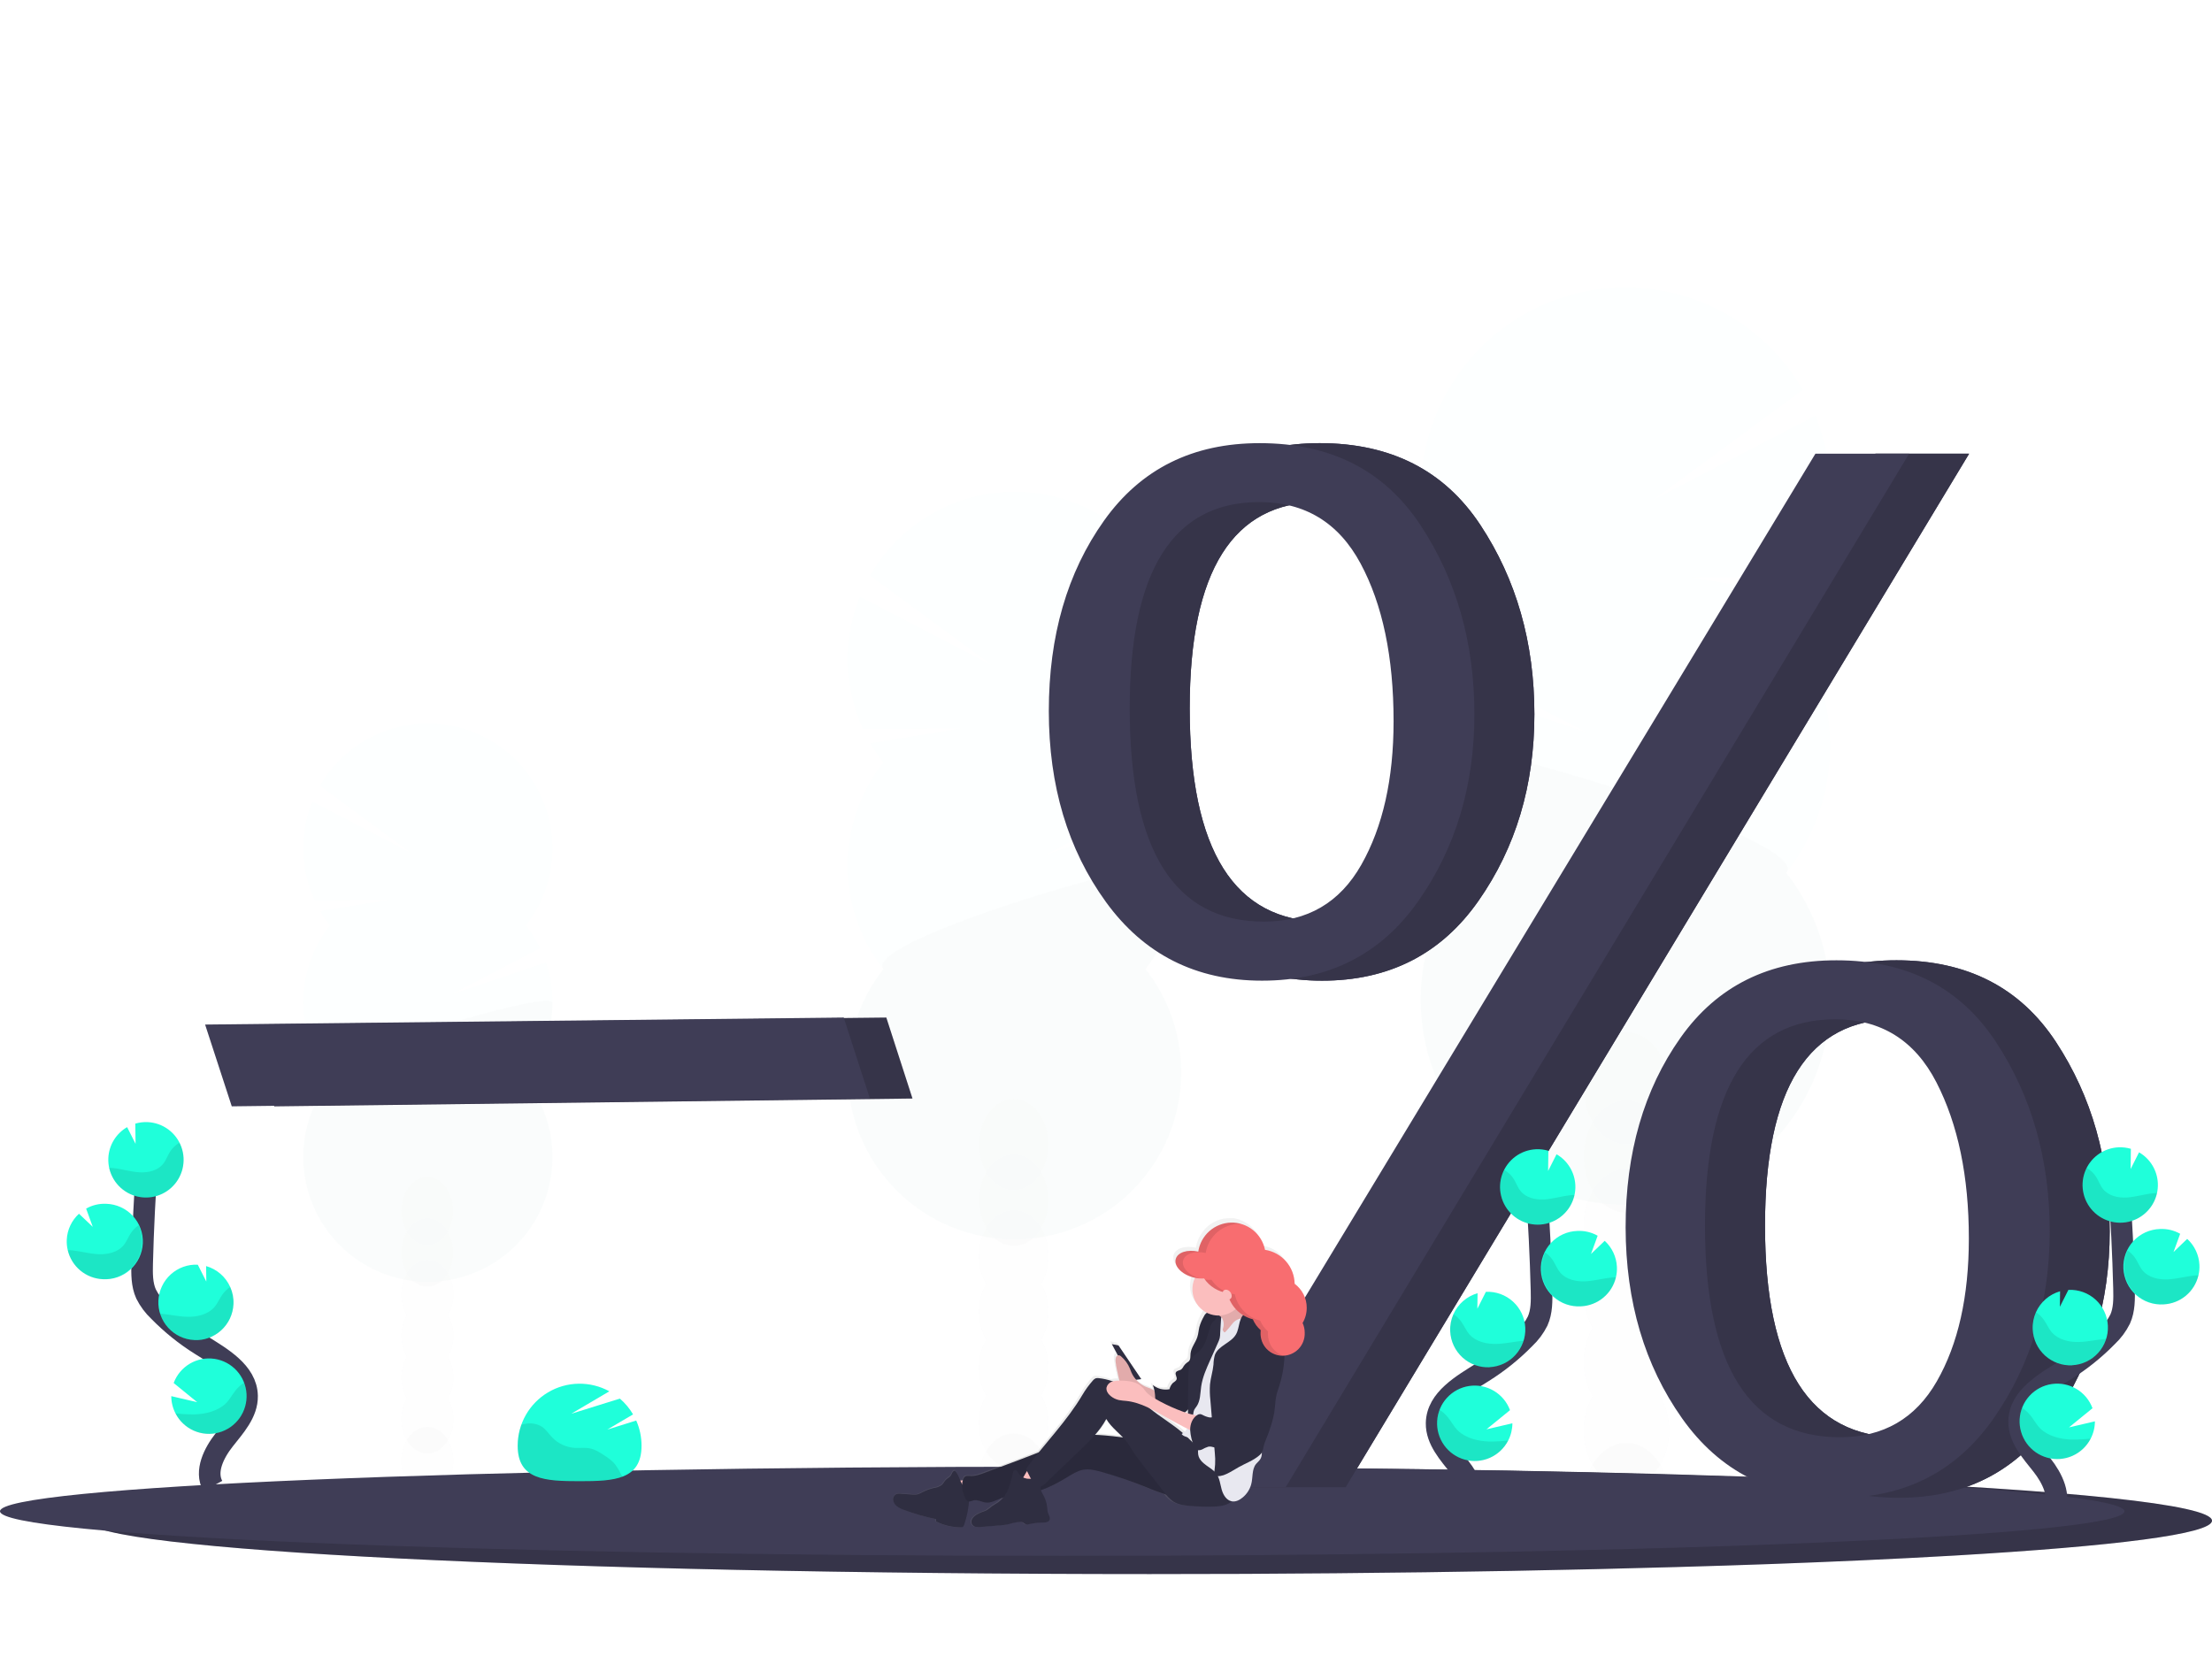 <svg width="410" height="307" viewBox="0 0 410 307" fill="none" xmlns="http://www.w3.org/2000/svg">
<g clip-path="url(#clip0)">
<g opacity="0.1">
<path opacity="0.1" d="M301.445 288.292C305.821 288.292 309.369 283.641 309.369 277.903C309.369 272.165 305.821 267.514 301.445 267.514C297.069 267.514 293.521 272.165 293.521 277.903C293.521 283.641 297.069 288.292 301.445 288.292Z" fill="#3F3D56"/>
<path opacity="0.1" d="M307.715 233.458C308.825 231.528 309.401 229.336 309.383 227.108C309.383 221.359 305.836 216.719 301.459 216.719C297.083 216.719 293.539 221.369 293.539 227.108C293.517 229.334 294.088 231.526 295.193 233.458C294.109 235.397 293.539 237.583 293.539 239.806C293.539 242.029 294.109 244.215 295.193 246.154C294.109 248.094 293.539 250.28 293.539 252.504C293.539 254.727 294.109 256.913 295.193 258.853C294.088 260.785 293.517 262.977 293.539 265.203C293.539 270.953 297.087 275.592 301.459 275.592C305.832 275.592 309.383 270.942 309.383 265.203C309.405 262.977 308.835 260.785 307.73 258.853C308.814 256.913 309.383 254.727 309.383 252.504C309.383 250.28 308.814 248.094 307.73 246.154C308.814 244.215 309.383 242.029 309.383 239.806C309.383 237.583 308.814 235.397 307.73 233.458H307.715Z" fill="#3F3D56"/>
<path opacity="0.1" d="M301.445 224.801C305.821 224.801 309.369 220.15 309.369 214.412C309.369 208.675 305.821 204.023 301.445 204.023C297.069 204.023 293.521 208.675 293.521 214.412C293.521 220.15 297.069 224.801 301.445 224.801Z" fill="#3F3D56"/>
<path opacity="0.1" d="M301.445 212.102C305.821 212.102 309.369 207.45 309.369 201.713C309.369 195.975 305.821 191.324 301.445 191.324C297.069 191.324 293.521 195.975 293.521 201.713C293.521 207.45 297.069 212.102 301.445 212.102Z" fill="#3F3D56"/>
<path opacity="0.1" d="M331.103 114.814C332.184 113.433 333.169 111.979 334.051 110.462L313.246 107.037L335.762 107.206C337.92 102.498 339.097 97.399 339.22 92.22C339.344 87.041 338.411 81.891 336.48 77.085L306.27 92.775L334.134 72.27C331.523 67.755 328.012 63.828 323.82 60.731C319.628 57.634 314.844 55.435 309.767 54.271C304.691 53.106 299.429 53.001 294.309 53.962C289.19 54.922 284.323 56.929 280.011 59.855C275.699 62.782 272.035 66.566 269.246 70.973C266.457 75.379 264.603 80.314 263.8 85.469C262.997 90.625 263.262 95.89 264.578 100.939C265.894 105.987 268.233 110.71 271.45 114.814C269.764 116.962 268.314 119.286 267.124 121.746L294.145 135.811L265.334 126.108C263.307 132.097 262.803 138.498 263.868 144.732C264.932 150.965 267.532 156.834 271.432 161.806C267.029 167.414 264.291 174.149 263.529 181.243C262.767 188.336 264.013 195.501 267.124 201.919C270.236 208.336 275.087 213.747 281.123 217.532C287.159 221.318 294.137 223.325 301.258 223.325C308.38 223.325 315.358 221.318 321.394 217.532C327.43 213.747 332.281 208.336 335.393 201.919C338.504 195.501 339.75 188.336 338.988 181.243C338.226 174.149 335.488 167.414 331.085 161.806C336.346 155.106 339.206 146.828 339.206 138.303C339.206 129.778 336.346 121.5 331.085 114.799L331.103 114.814Z" fill="#1FFFDA"/>
<path opacity="0.1" d="M263.329 138.319C263.316 146.846 266.178 155.127 271.45 161.821C267.047 167.429 264.309 174.164 263.547 181.257C262.785 188.351 264.031 195.516 267.142 201.933C270.254 208.351 275.105 213.761 281.141 217.547C287.177 221.332 294.155 223.34 301.277 223.34C308.398 223.34 315.376 221.332 321.412 217.547C327.448 213.761 332.299 208.351 335.411 201.933C338.522 195.516 339.768 188.351 339.006 181.257C338.244 174.164 335.506 167.429 331.103 161.821C336.189 155.353 263.329 134.05 263.329 138.319Z" fill="black"/>
</g>
<g opacity="0.1">
<path opacity="0.1" d="M79.206 277.181C81.868 277.181 84.027 274.349 84.027 270.856C84.027 267.363 81.868 264.531 79.206 264.531C76.543 264.531 74.385 267.363 74.385 270.856C74.385 274.349 76.543 277.181 79.206 277.181Z" fill="#3F3D56"/>
<path opacity="0.1" d="M83.04 243.8C83.713 242.624 84.061 241.289 84.048 239.934C84.048 236.441 81.896 233.609 79.223 233.609C76.551 233.609 74.402 236.441 74.402 239.934C74.388 241.289 74.735 242.624 75.407 243.8C74.748 244.982 74.403 246.312 74.403 247.665C74.403 249.018 74.748 250.349 75.407 251.53C74.748 252.711 74.403 254.042 74.403 255.395C74.403 256.748 74.748 258.078 75.407 259.26C74.734 260.435 74.388 261.769 74.402 263.123C74.402 266.619 76.555 269.451 79.223 269.451C81.892 269.451 84.048 266.619 84.048 263.123C84.061 261.768 83.713 260.435 83.04 259.26C83.7 258.079 84.047 256.748 84.047 255.395C84.047 254.042 83.7 252.711 83.04 251.53C83.7 250.349 84.047 249.019 84.047 247.665C84.047 246.312 83.7 244.981 83.04 243.8V243.8Z" fill="#3F3D56"/>
<path opacity="0.1" d="M79.206 238.529C81.868 238.529 84.027 235.697 84.027 232.204C84.027 228.711 81.868 225.879 79.206 225.879C76.543 225.879 74.385 228.711 74.385 232.204C74.385 235.697 76.543 238.529 79.206 238.529Z" fill="#3F3D56"/>
<path opacity="0.1" d="M79.206 230.799C81.868 230.799 84.027 227.967 84.027 224.474C84.027 220.981 81.868 218.15 79.206 218.15C76.543 218.15 74.385 220.981 74.385 224.474C74.385 227.967 76.543 230.799 79.206 230.799Z" fill="#3F3D56"/>
<path opacity="0.1" d="M61.159 171.57C60.501 170.73 59.901 169.845 59.365 168.922L72.038 166.838L58.332 166.942C57.02 164.077 56.304 160.975 56.228 157.824C56.153 154.673 56.718 151.539 57.891 148.615L76.268 158.177L59.312 145.672C60.902 142.925 63.039 140.536 65.591 138.652C68.143 136.769 71.054 135.432 74.144 134.724C77.233 134.016 80.435 133.953 83.55 134.538C86.666 135.123 89.627 136.344 92.251 138.125C94.875 139.906 97.105 142.209 98.802 144.89C100.5 147.572 101.628 150.574 102.117 153.712C102.607 156.849 102.446 160.053 101.646 163.125C100.846 166.198 99.424 169.072 97.467 171.57C98.493 172.876 99.376 174.29 100.1 175.785L83.65 184.352L101.191 178.455C102.422 182.103 102.727 186 102.077 189.795C101.427 193.59 99.842 197.162 97.467 200.189C100.147 203.603 101.814 207.703 102.278 212.021C102.741 216.339 101.983 220.701 100.088 224.607C98.194 228.514 95.241 231.807 91.567 234.112C87.892 236.416 83.645 237.638 79.309 237.638C74.974 237.638 70.727 236.416 67.052 234.112C63.378 231.807 60.425 228.514 58.531 224.607C56.636 220.701 55.878 216.339 56.341 212.021C56.805 207.703 58.472 203.603 61.152 200.189C57.95 196.109 56.209 191.07 56.209 185.88C56.209 180.69 57.95 175.65 61.152 171.57H61.159Z" fill="#1FFFDA"/>
<path opacity="0.1" d="M102.41 185.88C102.418 191.071 100.676 196.113 97.467 200.189C100.147 203.603 101.814 207.703 102.278 212.021C102.741 216.339 101.983 220.701 100.089 224.607C98.195 228.514 95.241 231.807 91.567 234.112C87.892 236.416 83.645 237.638 79.31 237.638C74.975 237.638 70.727 236.416 67.052 234.112C63.378 231.807 60.425 228.514 58.531 224.607C56.636 220.701 55.878 216.339 56.341 212.021C56.805 207.703 58.472 203.603 61.152 200.189C58.056 196.268 102.41 183.281 102.41 185.88Z" fill="black"/>
</g>
<g opacity="0.1">
<path opacity="0.1" d="M187.894 282.686C191.457 282.686 194.347 278.897 194.347 274.223C194.347 269.549 191.457 265.76 187.894 265.76C184.33 265.76 181.44 269.549 181.44 274.223C181.44 278.897 184.33 282.686 187.894 282.686Z" fill="#3F3D56"/>
<path opacity="0.1" d="M193.001 238.015C193.901 236.44 194.365 234.654 194.347 232.84C194.347 228.168 191.477 224.377 187.89 224.377C184.303 224.377 181.433 228.168 181.433 232.84C181.414 234.655 181.88 236.441 182.782 238.015C181.898 239.595 181.433 241.376 181.433 243.188C181.433 244.999 181.898 246.78 182.782 248.361C181.898 249.94 181.433 251.721 181.433 253.532C181.433 255.343 181.898 257.123 182.782 258.703C181.88 260.276 181.414 262.063 181.433 263.877C181.433 268.549 184.324 272.34 187.89 272.34C191.455 272.34 194.347 268.549 194.347 263.877C194.365 262.063 193.901 260.277 193.001 258.703C193.884 257.122 194.347 255.342 194.347 253.532C194.347 251.721 193.884 249.941 193.001 248.361C193.884 246.78 194.347 244.999 194.347 243.188C194.347 241.376 193.884 239.596 193.001 238.015V238.015Z" fill="#3F3D56"/>
<path opacity="0.1" d="M187.894 230.96C191.457 230.96 194.347 227.172 194.347 222.498C194.347 217.824 191.457 214.035 187.894 214.035C184.33 214.035 181.44 217.824 181.44 222.498C181.44 227.172 184.33 230.96 187.894 230.96Z" fill="#3F3D56"/>
<path opacity="0.1" d="M187.894 220.615C191.457 220.615 194.347 216.826 194.347 212.152C194.347 207.478 191.457 203.689 187.894 203.689C184.33 203.689 181.44 207.478 181.44 212.152C181.44 216.826 184.33 220.615 187.894 220.615Z" fill="#3F3D56"/>
<path opacity="0.1" d="M163.749 141.359C162.867 140.235 162.064 139.051 161.346 137.816L178.302 135.027L159.965 135.164C158.205 131.329 157.245 127.174 157.143 122.955C157.042 118.735 157.8 114.539 159.373 110.624L183.98 123.409L161.285 106.7C163.405 103.008 166.263 99.794 169.679 97.259C173.095 94.724 176.996 92.922 181.139 91.966C185.281 91.009 189.576 90.919 193.756 91.701C197.935 92.482 201.908 94.119 205.427 96.508C208.946 98.898 211.936 101.989 214.209 105.588C216.482 109.187 217.989 113.217 218.637 117.426C219.285 121.635 219.06 125.933 217.975 130.051C216.89 134.169 214.969 138.019 212.332 141.359C213.705 143.11 214.886 145.004 215.855 147.008L193.844 158.464L217.315 150.559C218.963 155.439 219.371 160.654 218.501 165.732C217.631 170.81 215.511 175.591 212.332 179.641C215.918 184.209 218.149 189.696 218.769 195.475C219.39 201.253 218.374 207.09 215.84 212.317C213.305 217.545 209.353 221.952 204.436 225.036C199.519 228.12 193.835 229.755 188.033 229.755C182.232 229.755 176.548 228.12 171.631 225.036C166.714 221.952 162.762 217.545 160.227 212.317C157.692 207.09 156.677 201.253 157.297 195.475C157.918 189.696 160.148 184.209 163.735 179.641C159.45 174.182 157.12 167.438 157.12 160.493C157.12 153.548 159.45 146.804 163.735 141.345L163.749 141.359Z" fill="#1FFFDA"/>
<path opacity="0.1" d="M218.947 160.509C218.957 167.455 216.627 174.202 212.332 179.656C215.918 184.224 218.149 189.711 218.769 195.489C219.39 201.267 218.374 207.104 215.84 212.332C213.305 217.559 209.353 221.967 204.436 225.05C199.519 228.134 193.835 229.769 188.033 229.769C182.232 229.769 176.548 228.134 171.631 225.05C166.714 221.967 162.762 217.559 160.227 212.332C157.692 207.104 156.677 201.267 157.297 195.489C157.918 189.711 160.148 184.224 163.735 179.656C159.592 174.387 218.947 157.031 218.947 160.509Z" fill="black"/>
</g>
<path d="M410 281.924C410 284.393 391.986 286.65 362.203 288.393C356.786 288.705 350.982 289.003 344.827 289.284C339.509 289.523 333.934 289.75 328.104 289.963C322.456 290.164 316.591 290.351 310.51 290.523C291.305 291.073 270.073 291.469 247.517 291.666C242.044 291.717 236.497 291.755 230.877 291.781C225.023 291.808 219.102 291.82 213.114 291.817C104.376 291.817 16.231 287.394 16.231 281.935C16.231 276.476 104.376 272.053 213.114 272.053C259.929 272.053 302.919 272.876 336.709 274.241L340.404 274.392H340.426C382.99 276.2 410 278.92 410 281.924Z" fill="#3F3D56"/>
<path opacity="0.15" d="M410 281.924C410 284.393 391.986 286.65 362.203 288.393C356.786 288.705 350.982 289.003 344.827 289.284C339.509 289.523 333.934 289.75 328.104 289.963C322.456 290.164 316.591 290.351 310.51 290.523C291.305 291.073 270.073 291.469 247.517 291.666C242.044 291.717 236.497 291.755 230.877 291.781C225.023 291.808 219.102 291.82 213.114 291.817C104.376 291.817 16.231 287.394 16.231 281.935C16.231 276.476 104.376 272.053 213.114 272.053C259.929 272.053 302.919 272.876 336.709 274.241L340.404 274.392H340.426C382.99 276.2 410 278.92 410 281.924Z" fill="black"/>
<path d="M393.769 280.185C393.769 282.248 375.754 284.138 345.971 285.575C340.558 285.838 334.751 286.086 328.599 286.319C323.278 286.521 317.704 286.71 311.876 286.887C306.228 287.055 300.363 287.212 294.282 287.358C275.073 287.818 253.841 288.148 231.286 288.314C225.817 288.354 220.27 288.386 214.646 288.407C208.792 288.429 202.872 288.439 196.886 288.439C88.148 288.439 0 284.742 0 280.174C0 275.607 88.148 271.909 196.886 271.909C243.697 271.909 286.688 272.596 320.478 273.738L324.173 273.864H324.198C366.776 275.399 393.769 277.659 393.769 280.185Z" fill="#3F3D56"/>
<path d="M50.85 205.105L45.907 189.944L164.28 188.647L169.13 203.657L50.85 205.105Z" fill="#3F3D56"/>
<path opacity="0.15" d="M50.85 205.105L45.907 189.944L164.28 188.647L169.13 203.657L50.85 205.105Z" fill="black"/>
<path d="M42.959 205.105L38.016 189.944L156.388 188.647L161.238 203.657L42.959 205.105Z" fill="#3F3D56"/>
<path d="M245.035 181.808C232.796 181.808 223.15 176.941 216.098 167.208C209.046 157.474 205.52 145.682 205.52 131.833C205.52 117.89 208.93 106.122 215.75 96.53C222.57 86.938 232.191 82.146 244.612 82.156C257.783 82.156 267.708 87.21 274.384 97.317C281.061 107.424 284.4 119.123 284.403 132.411C284.403 145.605 280.947 157.137 274.036 167.01C267.125 176.883 257.458 181.815 245.035 181.808ZM245.394 170.859C253.445 170.859 259.463 167.343 263.447 160.312C267.431 153.28 269.423 144.416 269.423 133.719C269.423 121.813 267.385 112.064 263.307 104.472C259.23 96.88 252.977 93.082 244.547 93.08C228.525 93.08 220.514 105.83 220.514 131.33C220.514 157.685 228.805 170.861 245.387 170.859H245.394ZM249.426 275.715H231.723L347.614 84.107H364.982L249.426 275.715ZM351.951 277.68C339.527 277.68 329.842 272.769 322.895 262.947C315.949 253.124 312.461 241.332 312.432 227.568C312.432 213.719 315.818 201.998 322.591 192.406C329.363 182.813 339.007 178.022 351.524 178.031C364.602 178.031 374.457 183.085 381.088 193.193C387.719 203.3 391.036 214.997 391.039 228.283C391.039 241.39 387.606 252.902 380.74 262.817C373.875 272.733 364.276 277.687 351.943 277.68H351.951ZM352.159 266.45C360.172 266.45 366.158 262.995 370.115 256.083C374.073 249.172 376.052 240.343 376.052 229.599C376.052 218.099 374.049 208.456 370.044 200.667C366.038 192.879 359.798 188.979 351.323 188.967C335.207 188.967 327.15 201.716 327.15 227.216C327.145 253.375 335.479 266.453 352.151 266.45H352.159Z" fill="#3F3D56"/>
<path d="M245.035 181.808C232.796 181.808 223.15 176.941 216.098 167.208C209.046 157.474 205.52 145.682 205.52 131.833C205.52 117.89 208.93 106.122 215.75 96.53C222.57 86.938 232.191 82.146 244.612 82.156C257.783 82.156 267.708 87.21 274.384 97.317C281.061 107.424 284.4 119.123 284.403 132.411C284.403 145.605 280.947 157.137 274.036 167.01C267.125 176.883 257.458 181.815 245.035 181.808ZM245.394 170.859C253.445 170.859 259.463 167.343 263.447 160.312C267.431 153.28 269.423 144.416 269.423 133.719C269.423 121.813 267.385 112.064 263.307 104.472C259.23 96.88 252.977 93.082 244.547 93.08C228.525 93.08 220.514 105.83 220.514 131.33C220.514 157.685 228.805 170.861 245.387 170.859H245.394ZM249.426 275.715H231.723L347.614 84.107H364.982L249.426 275.715ZM351.951 277.68C339.527 277.68 329.842 272.769 322.895 262.947C315.949 253.124 312.461 241.332 312.432 227.568C312.432 213.719 315.818 201.998 322.591 192.406C329.363 182.813 339.007 178.022 351.524 178.031C364.602 178.031 374.457 183.085 381.088 193.193C387.719 203.3 391.036 214.997 391.039 228.283C391.039 241.39 387.606 252.902 380.74 262.817C373.875 272.733 364.276 277.687 351.943 277.68H351.951ZM352.159 266.45C360.172 266.45 366.158 262.995 370.115 256.083C374.073 249.172 376.052 240.343 376.052 229.599C376.052 218.099 374.049 208.456 370.044 200.667C366.038 192.879 359.798 188.979 351.323 188.967C335.207 188.967 327.15 201.716 327.15 227.216C327.145 253.375 335.479 266.453 352.151 266.45H352.159Z" fill="#3F3D56"/>
<path opacity="0.15" d="M245.035 181.808C232.796 181.808 223.15 176.941 216.098 167.208C209.046 157.474 205.52 145.682 205.52 131.833C205.52 117.89 208.93 106.122 215.75 96.53C222.57 86.938 232.191 82.146 244.612 82.156C257.783 82.156 267.708 87.21 274.384 97.317C281.061 107.424 284.4 119.123 284.403 132.411C284.403 145.605 280.947 157.137 274.036 167.01C267.125 176.883 257.458 181.815 245.035 181.808ZM245.394 170.859C253.445 170.859 259.463 167.343 263.447 160.312C267.431 153.28 269.423 144.416 269.423 133.719C269.423 121.813 267.385 112.064 263.307 104.472C259.23 96.88 252.977 93.082 244.547 93.08C228.525 93.08 220.514 105.83 220.514 131.33C220.514 157.685 228.805 170.861 245.387 170.859H245.394ZM249.426 275.715H231.723L347.614 84.107H364.982L249.426 275.715ZM351.951 277.68C339.527 277.68 329.842 272.769 322.895 262.947C315.949 253.124 312.461 241.332 312.432 227.568C312.432 213.719 315.818 201.998 322.591 192.406C329.363 182.813 339.007 178.022 351.524 178.031C364.602 178.031 374.457 183.085 381.088 193.193C387.719 203.3 391.036 214.997 391.039 228.283C391.039 241.39 387.606 252.902 380.74 262.817C373.875 272.733 364.276 277.687 351.943 277.68H351.951ZM352.159 266.45C360.172 266.45 366.158 262.995 370.115 256.083C374.073 249.172 376.052 240.343 376.052 229.599C376.052 218.099 374.049 208.456 370.044 200.667C366.038 192.879 359.798 188.979 351.323 188.967C335.207 188.967 327.15 201.716 327.15 227.216C327.145 253.375 335.479 266.453 352.151 266.45H352.159Z" fill="black"/>
<path d="M233.915 181.808C221.676 181.808 212.031 176.941 204.979 167.208C197.926 157.474 194.4 145.682 194.4 131.833C194.4 117.89 197.81 106.122 204.631 96.53C211.451 86.938 221.071 82.146 233.492 82.156C246.664 82.156 256.588 87.21 263.265 97.317C269.941 107.424 273.281 119.123 273.283 132.411C273.283 145.605 269.828 157.137 262.917 167.01C256.006 176.883 246.338 181.815 233.915 181.808ZM234.274 170.859C242.326 170.859 248.344 167.343 252.328 160.312C256.312 153.28 258.304 144.416 258.304 133.719C258.304 121.813 256.265 112.064 252.188 104.472C248.11 96.88 241.857 93.082 233.427 93.08C217.405 93.08 209.394 105.83 209.394 131.33C209.394 157.685 217.685 170.861 234.267 170.859H234.274ZM238.306 275.715H220.604L336.494 84.107H353.863L238.306 275.715ZM340.831 277.68C328.408 277.68 318.723 272.769 311.776 262.947C304.829 253.124 301.341 241.332 301.312 227.568C301.312 213.719 304.699 201.998 311.471 192.406C318.243 182.813 327.888 178.022 340.404 178.031C353.482 178.031 363.337 183.085 369.969 193.193C376.6 203.3 379.917 214.997 379.919 228.283C379.919 241.39 376.486 252.902 369.621 262.817C362.755 272.733 353.156 277.687 340.824 277.68H340.831ZM341.039 266.45C349.052 266.45 355.038 262.995 358.996 256.083C362.954 249.172 364.932 240.343 364.932 229.599C364.932 218.099 362.93 208.456 358.924 200.667C354.919 192.879 348.676 188.979 340.196 188.967C324.081 188.967 316.023 201.716 316.023 227.216C316.023 253.375 324.359 266.453 341.032 266.45H341.039Z" fill="#3F3D56"/>
<path d="M272.641 280.523C274.119 277.777 272.44 274.414 270.51 271.963C268.581 269.512 266.227 266.968 266.278 263.845C266.349 259.364 271.099 256.716 274.887 254.337C277.704 252.574 280.302 250.482 282.627 248.105C283.601 247.19 284.406 246.11 285.006 244.914C285.791 243.161 285.766 241.166 285.723 239.247C285.558 232.846 285.242 226.454 284.776 220.072" stroke="#3F3D56" stroke-width="4" stroke-miterlimit="10"/>
<path d="M291.993 219.72C291.939 218.549 291.592 217.411 290.983 216.41C290.375 215.408 289.524 214.577 288.51 213.992L286.946 217.09L286.993 213.338C286.247 213.12 285.47 213.026 284.694 213.061C283.315 213.126 281.986 213.599 280.875 214.42C279.764 215.242 278.922 216.375 278.453 217.676C277.985 218.977 277.913 220.388 278.245 221.73C278.578 223.072 279.3 224.286 280.321 225.217C281.342 226.148 282.615 226.755 283.98 226.961C285.345 227.168 286.741 226.963 287.99 226.375C289.24 225.787 290.287 224.84 290.999 223.656C291.712 222.471 292.058 221.102 291.993 219.72V219.72Z" fill="#1FFFDA"/>
<path d="M279.546 267.061C278.814 268.487 277.614 269.617 276.149 270.262C274.683 270.907 273.041 271.028 271.498 270.604C269.954 270.18 268.603 269.237 267.671 267.933C266.739 266.63 266.282 265.045 266.378 263.444C266.474 261.844 267.116 260.325 268.197 259.143C269.278 257.96 270.732 257.186 272.315 256.95C273.898 256.714 275.514 257.03 276.892 257.846C278.27 258.662 279.326 259.927 279.883 261.43L275.521 264.984L280.328 263.863C280.326 264.977 280.058 266.073 279.546 267.061V267.061Z" fill="#1FFFDA"/>
<path d="M276.099 253.474C275.183 253.517 274.268 253.379 273.406 253.068C272.543 252.756 271.75 252.278 271.073 251.66C270.395 251.041 269.845 250.295 269.455 249.464C269.065 248.633 268.842 247.733 268.8 246.815C268.745 245.72 268.952 244.628 269.402 243.628C269.819 242.694 270.435 241.862 271.208 241.193C271.98 240.523 272.889 240.03 273.872 239.751L273.832 242.625L275.414 239.492C277.263 239.405 279.072 240.058 280.44 241.307C281.809 242.555 282.627 244.298 282.714 246.151C282.8 248.003 282.149 249.815 280.902 251.186C279.656 252.558 277.916 253.377 276.067 253.463L276.099 253.474Z" fill="#1FFFDA"/>
<path d="M293.044 242.18C292.118 242.241 291.188 242.117 290.31 241.815C289.432 241.512 288.623 241.037 287.93 240.418C287.237 239.798 286.675 239.046 286.276 238.206C285.877 237.366 285.649 236.455 285.605 235.526C285.562 234.596 285.704 233.668 286.023 232.794C286.342 231.92 286.832 231.119 287.464 230.438C288.096 229.756 288.857 229.207 289.703 228.824C290.549 228.44 291.463 228.23 292.392 228.204C293.696 228.141 294.992 228.449 296.129 229.092L294.895 232.477L297.435 230.037C298.798 231.282 299.612 233.018 299.698 234.863C299.73 235.511 299.67 236.159 299.519 236.789C299.172 238.271 298.352 239.599 297.183 240.572C296.015 241.544 294.562 242.109 293.044 242.18V242.18Z" fill="#1FFFDA"/>
<path opacity="0.1" d="M291.053 221.585C289.443 221.761 287.879 222.264 286.261 222.365C284.643 222.466 282.868 222.077 281.845 220.816C281.293 220.141 281.02 219.282 280.554 218.541C280.114 217.852 279.51 217.283 278.796 216.885C278.348 217.771 278.094 218.743 278.05 219.736C278.006 220.728 278.174 221.719 278.543 222.641C278.911 223.564 279.471 224.397 280.186 225.086C280.901 225.774 281.755 226.302 282.689 226.635C283.624 226.967 284.619 227.096 285.607 227.013C286.595 226.93 287.555 226.637 288.421 226.153C289.287 225.67 290.041 225.007 290.632 224.208C291.222 223.41 291.636 222.495 291.846 221.524C291.581 221.538 291.319 221.556 291.053 221.585Z" fill="black"/>
<path opacity="0.1" d="M293.044 242.18C291.841 242.235 290.644 241.977 289.57 241.432C288.496 240.888 287.58 240.074 286.912 239.07C286.244 238.067 285.846 236.907 285.757 235.704C285.668 234.501 285.891 233.295 286.404 232.204C286.957 232.58 287.433 233.058 287.807 233.613C288.305 234.364 288.607 235.233 289.191 235.923C290.268 237.206 292.136 237.623 293.819 237.548C295.501 237.472 297.13 236.991 298.808 236.829C299.042 236.807 299.278 236.793 299.526 236.786C299.179 238.269 298.358 239.599 297.188 240.572C296.018 241.546 294.563 242.11 293.044 242.18V242.18Z" fill="black"/>
<path opacity="0.1" d="M276.099 253.474C275.183 253.517 274.268 253.379 273.406 253.068C272.543 252.756 271.75 252.278 271.073 251.659C270.395 251.041 269.845 250.295 269.455 249.464C269.065 248.633 268.842 247.733 268.8 246.815C268.745 245.72 268.952 244.628 269.402 243.628C269.978 244.012 270.478 244.499 270.876 245.065C271.418 245.831 271.759 246.715 272.394 247.423C273.57 248.734 275.55 249.198 277.333 249.155C279.116 249.112 280.726 248.695 282.445 248.562C282.019 249.935 281.181 251.142 280.046 252.021C278.91 252.9 277.532 253.408 276.099 253.474V253.474Z" fill="black"/>
<path opacity="0.1" d="M279.546 267.061C278.734 268.661 277.339 269.886 275.65 270.484C273.961 271.081 272.108 271.006 270.473 270.273C268.838 269.54 267.547 268.205 266.867 266.545C266.187 264.885 266.17 263.027 266.819 261.355C267.394 261.734 267.91 262.195 268.351 262.724C269.014 263.536 269.452 264.456 270.22 265.211C271.654 266.612 273.95 267.191 276.002 267.245C277.186 267.254 278.369 267.193 279.546 267.061V267.061Z" fill="black"/>
<path d="M380.611 280.163C382.089 277.418 380.41 274.054 378.481 271.604C376.551 269.153 374.198 266.609 374.248 263.486C374.32 259.005 379.069 256.356 382.857 253.977C385.674 252.214 388.272 250.123 390.598 247.746C391.571 246.831 392.376 245.75 392.976 244.555C393.761 242.801 393.736 240.807 393.693 238.888C393.528 232.487 393.213 226.095 392.746 219.713" stroke="#3F3D56" stroke-width="4" stroke-miterlimit="10"/>
<path d="M399.963 219.361C399.91 218.19 399.562 217.051 398.953 216.05C398.345 215.049 397.494 214.218 396.48 213.633L394.916 216.73L394.963 212.978C394.217 212.76 393.44 212.667 392.664 212.702C391.285 212.767 389.956 213.24 388.845 214.061C387.734 214.882 386.892 216.015 386.424 217.316C385.956 218.617 385.883 220.028 386.216 221.371C386.548 222.713 387.27 223.927 388.291 224.858C389.312 225.789 390.585 226.396 391.95 226.602C393.315 226.808 394.711 226.604 395.96 226.016C397.21 225.427 398.257 224.481 398.969 223.296C399.682 222.112 400.028 220.742 399.963 219.361V219.361Z" fill="#1FFFDA"/>
<path d="M387.516 266.702C386.784 268.128 385.584 269.258 384.119 269.903C382.654 270.548 381.011 270.668 379.468 270.244C377.924 269.82 376.573 268.877 375.641 267.574C374.709 266.271 374.253 264.686 374.348 263.085C374.444 261.485 375.087 259.966 376.167 258.783C377.248 257.601 378.702 256.826 380.285 256.59C381.869 256.354 383.484 256.671 384.862 257.486C386.24 258.302 387.296 259.568 387.853 261.071L383.492 264.625L388.298 263.504C388.296 264.617 388.028 265.714 387.516 266.702V266.702Z" fill="#1FFFDA"/>
<path d="M384.069 253.115C383.154 253.158 382.238 253.02 381.376 252.708C380.513 252.397 379.721 251.918 379.043 251.3C378.365 250.682 377.815 249.936 377.425 249.105C377.035 248.273 376.813 247.373 376.77 246.456C376.715 245.361 376.922 244.268 377.372 243.269C377.789 242.334 378.406 241.503 379.178 240.833C379.95 240.163 380.859 239.671 381.842 239.391L381.802 242.266L383.384 239.132H383.402C384.318 239.089 385.233 239.228 386.096 239.539C386.958 239.85 387.751 240.329 388.429 240.947C389.107 241.566 389.656 242.312 390.046 243.143C390.436 243.974 390.659 244.874 390.702 245.791C390.745 246.709 390.607 247.626 390.296 248.49C389.985 249.353 389.508 250.148 388.89 250.827C388.273 251.506 387.528 252.056 386.699 252.447C385.869 252.838 384.971 253.061 384.055 253.104L384.069 253.115Z" fill="#1FFFDA"/>
<path d="M401.015 241.82C400.088 241.882 399.158 241.758 398.28 241.455C397.402 241.153 396.593 240.678 395.9 240.058C395.208 239.439 394.645 238.687 394.246 237.847C393.847 237.007 393.619 236.096 393.576 235.166C393.532 234.237 393.674 233.308 393.993 232.435C394.312 231.561 394.802 230.76 395.434 230.078C396.066 229.396 396.827 228.848 397.673 228.464C398.52 228.081 399.434 227.87 400.362 227.845C401.666 227.781 402.962 228.089 404.1 228.733L402.866 232.118L405.405 229.678C406.768 230.922 407.582 232.658 407.669 234.504C407.7 235.151 407.64 235.8 407.489 236.43C407.142 237.912 406.322 239.24 405.154 240.212C403.985 241.185 402.532 241.75 401.015 241.82V241.82Z" fill="#1FFFDA"/>
<path opacity="0.1" d="M399.024 221.226C397.413 221.402 395.849 221.905 394.231 222.006C392.614 222.106 390.838 221.718 389.816 220.457C389.263 219.781 388.991 218.922 388.524 218.182C388.084 217.493 387.48 216.924 386.767 216.525C386.319 217.412 386.064 218.384 386.02 219.376C385.977 220.369 386.145 221.359 386.513 222.282C386.881 223.204 387.442 224.038 388.157 224.726C388.872 225.415 389.725 225.943 390.66 226.275C391.594 226.607 392.589 226.736 393.577 226.653C394.566 226.57 395.525 226.277 396.391 225.794C397.258 225.31 398.011 224.647 398.602 223.849C399.193 223.051 399.607 222.136 399.816 221.165C399.551 221.179 399.289 221.197 399.024 221.226Z" fill="black"/>
<path opacity="0.1" d="M401.014 241.82C399.811 241.875 398.615 241.618 397.54 241.073C396.466 240.528 395.55 239.715 394.882 238.711C394.214 237.707 393.817 236.548 393.728 235.345C393.639 234.142 393.861 232.936 394.375 231.845C394.928 232.22 395.404 232.698 395.777 233.253C396.276 234.004 396.577 234.874 397.162 235.564C398.238 236.847 400.107 237.264 401.789 237.188C403.471 237.113 405.1 236.631 406.779 236.47C407.012 236.448 407.248 236.434 407.496 236.426C407.149 237.91 406.328 239.24 405.159 240.213C403.989 241.187 402.533 241.751 401.014 241.82V241.82Z" fill="black"/>
<path opacity="0.1" d="M384.069 253.115C383.154 253.158 382.238 253.02 381.376 252.708C380.513 252.397 379.721 251.918 379.043 251.3C378.365 250.682 377.815 249.936 377.425 249.105C377.035 248.273 376.813 247.373 376.77 246.456C376.715 245.361 376.922 244.268 377.372 243.269C377.948 243.653 378.448 244.14 378.847 244.706C379.388 245.471 379.729 246.355 380.364 247.063C381.541 248.375 383.521 248.839 385.303 248.795C387.032 248.759 388.697 248.335 390.415 248.202C389.989 249.575 389.151 250.783 388.016 251.662C386.881 252.541 385.503 253.048 384.069 253.115V253.115Z" fill="black"/>
<path opacity="0.1" d="M387.516 266.702C386.704 268.301 385.309 269.527 383.62 270.124C381.932 270.722 380.078 270.647 378.443 269.914C376.808 269.181 375.517 267.846 374.837 266.186C374.157 264.526 374.14 262.668 374.789 260.996C375.364 261.374 375.88 261.836 376.321 262.365C376.985 263.177 377.422 264.097 378.19 264.851C379.625 266.253 381.92 266.832 383.972 266.885C385.156 266.895 386.339 266.834 387.516 266.702V266.702Z" fill="black"/>
<path d="M39.432 275.492C37.955 272.746 39.633 269.383 41.563 266.932C43.493 264.481 45.846 261.937 45.796 258.814C45.724 254.333 40.975 251.685 37.187 249.306C34.37 247.543 31.771 245.451 29.446 243.074C28.472 242.159 27.667 241.079 27.068 239.883C26.282 238.13 26.307 236.135 26.35 234.216C26.515 227.815 26.831 221.423 27.297 215.041" stroke="#3F3D56" stroke-width="4" stroke-miterlimit="10"/>
<path d="M20.08 214.689C20.134 213.518 20.482 212.38 21.09 211.379C21.699 210.378 22.55 209.546 23.563 208.961L25.127 212.059L25.081 208.307C25.827 208.089 26.604 207.995 27.38 208.03C28.759 208.095 30.088 208.568 31.199 209.39C32.309 210.211 33.152 211.344 33.62 212.645C34.088 213.946 34.161 215.357 33.828 216.699C33.496 218.042 32.774 219.255 31.753 220.186C30.732 221.118 29.459 221.725 28.093 221.931C26.728 222.137 25.333 221.933 24.083 221.344C22.834 220.756 21.787 219.81 21.074 218.625C20.362 217.44 20.016 216.071 20.08 214.689V214.689Z" fill="#1FFFDA"/>
<path d="M32.528 262.03C33.26 263.456 34.459 264.586 35.925 265.231C37.39 265.876 39.032 265.997 40.576 265.573C42.12 265.149 43.471 264.206 44.403 262.902C45.335 261.599 45.791 260.014 45.695 258.413C45.599 256.813 44.957 255.294 43.876 254.112C42.795 252.929 41.341 252.155 39.758 251.919C38.175 251.683 36.559 251.999 35.181 252.815C33.803 253.631 32.747 254.896 32.19 256.399L36.552 259.953L31.746 258.832C31.748 259.946 32.016 261.042 32.528 262.03V262.03Z" fill="#1FFFDA"/>
<path d="M35.975 248.443C36.891 248.486 37.806 248.348 38.668 248.037C39.531 247.725 40.323 247.247 41.001 246.628C41.679 246.01 42.229 245.264 42.619 244.433C43.009 243.602 43.231 242.702 43.274 241.784C43.329 240.689 43.122 239.596 42.672 238.597C42.255 237.663 41.639 236.831 40.866 236.162C40.094 235.492 39.185 234.999 38.202 234.72L38.242 237.594L36.66 234.461C34.81 234.374 33.002 235.027 31.633 236.276C30.265 237.524 29.447 239.267 29.36 241.12C29.274 242.972 29.925 244.784 31.172 246.155C32.418 247.527 34.158 248.346 36.007 248.432L35.975 248.443Z" fill="#1FFFDA"/>
<path d="M19.029 237.149C19.956 237.21 20.886 237.086 21.764 236.784C22.642 236.481 23.451 236.006 24.144 235.386C24.836 234.767 25.399 234.015 25.798 233.175C26.197 232.335 26.425 231.424 26.468 230.495C26.512 229.565 26.37 228.637 26.051 227.763C25.732 226.889 25.242 226.088 24.61 225.406C23.978 224.725 23.217 224.176 22.371 223.793C21.524 223.409 20.61 223.199 19.682 223.173C18.384 223.113 17.095 223.421 15.963 224.061L17.196 227.446L14.639 225.017C13.278 226.259 12.464 227.99 12.375 229.832C12.344 230.48 12.404 231.128 12.555 231.758C12.902 233.24 13.722 234.568 14.89 235.541C16.059 236.513 17.512 237.078 19.029 237.149Z" fill="#1FFFDA"/>
<path opacity="0.1" d="M21.02 216.554C22.631 216.73 24.195 217.233 25.813 217.334C27.43 217.435 29.206 217.046 30.228 215.785C30.781 215.11 31.053 214.251 31.52 213.51C31.96 212.821 32.564 212.252 33.277 211.854C33.725 212.74 33.98 213.712 34.023 214.705C34.067 215.697 33.899 216.688 33.531 217.61C33.163 218.533 32.602 219.366 31.887 220.055C31.172 220.743 30.319 221.271 29.384 221.604C28.45 221.936 27.455 222.065 26.467 221.982C25.478 221.899 24.519 221.606 23.653 221.122C22.786 220.639 22.033 219.976 21.442 219.177C20.852 218.379 20.437 217.464 20.227 216.493C20.493 216.507 20.755 216.525 21.02 216.554Z" fill="black"/>
<path opacity="0.1" d="M19.029 237.149C20.232 237.204 21.429 236.946 22.503 236.401C23.577 235.857 24.493 235.043 25.161 234.039C25.829 233.036 26.227 231.876 26.316 230.673C26.405 229.47 26.182 228.264 25.669 227.173C25.116 227.549 24.64 228.027 24.266 228.582C23.768 229.333 23.466 230.202 22.882 230.892C21.805 232.175 19.937 232.592 18.254 232.517C16.572 232.441 14.944 231.96 13.265 231.798C13.032 231.776 12.795 231.762 12.547 231.755C12.894 233.238 13.715 234.568 14.885 235.541C16.055 236.515 17.51 237.079 19.029 237.149V237.149Z" fill="black"/>
<path opacity="0.1" d="M35.974 248.443C36.89 248.486 37.805 248.348 38.668 248.037C39.53 247.725 40.323 247.247 41.001 246.628C41.679 246.01 42.228 245.264 42.618 244.433C43.008 243.602 43.231 242.702 43.274 241.784C43.328 240.689 43.122 239.596 42.671 238.597C42.096 238.981 41.596 239.468 41.197 240.034C40.656 240.8 40.315 241.684 39.68 242.392C38.503 243.703 36.523 244.167 34.74 244.124C33.011 244.088 31.347 243.664 29.629 243.531C30.055 244.904 30.892 246.111 32.028 246.99C33.163 247.869 34.541 248.377 35.974 248.443V248.443Z" fill="black"/>
<path opacity="0.1" d="M32.527 262.031C33.34 263.63 34.734 264.855 36.423 265.453C38.112 266.051 39.965 265.975 41.6 265.242C43.235 264.509 44.526 263.174 45.206 261.515C45.886 259.855 45.904 257.996 45.254 256.324C44.679 256.703 44.163 257.164 43.722 257.693C43.059 258.505 42.621 259.425 41.854 260.18C40.419 261.581 38.123 262.16 36.071 262.214C34.887 262.223 33.704 262.162 32.527 262.031V262.031Z" fill="black"/>
<path d="M241.588 241.817C241.595 240.946 241.398 240.085 241.013 239.304C240.628 238.522 240.065 237.842 239.371 237.318C239.285 234.022 236.939 231.331 233.922 230.914C233.689 229.794 233.166 228.756 232.405 227.903C231.645 227.05 230.674 226.413 229.589 226.056V226.056C229.325 225.972 229.055 225.908 228.782 225.865H228.703L228.563 225.847H228.445H228.326H228.172H228.079H227.824C224.747 225.847 222.185 228.205 221.658 231.313C219.667 230.853 217.842 231.449 217.515 232.711C217.431 233.045 217.45 233.397 217.569 233.721C217.906 234.698 219.004 235.632 220.492 236.096L220.686 236.153C220.783 236.182 220.88 236.204 220.977 236.225H221.041C220.494 237.394 220.416 238.729 220.824 239.954C221.232 241.179 222.095 242.2 223.233 242.805C223.188 242.83 223.145 242.857 223.104 242.888C222.92 243.057 222.773 243.262 222.673 243.491C222.314 244.124 222.034 244.799 221.841 245.5C221.698 246.1 221.673 246.729 221.482 247.322C221.156 248.4 220.317 249.345 220.22 250.492C220.177 251.002 220.259 251.602 219.897 251.951C219.807 252.028 219.711 252.099 219.61 252.163C219.356 252.337 219.141 252.562 218.979 252.824C218.873 253.041 218.731 253.237 218.559 253.406C218.233 253.654 217.694 253.629 217.533 254.01C217.372 254.391 217.788 254.84 217.691 255.257C217.612 255.595 217.242 255.749 216.973 255.975C216.673 256.302 216.462 256.703 216.364 257.136C215.828 257.24 215.276 257.223 214.747 257.089C214.218 256.954 213.725 256.704 213.304 256.356C213.448 256.727 213.554 257.111 213.62 257.503C213.193 257.046 212.49 256.913 211.97 256.676C211.299 256.368 210.7 255.923 210.212 255.368L211.152 255.239L206.991 248.914L205.764 248.663L206.865 250.779C206.775 250.822 206.696 250.886 206.634 250.964C206.572 251.043 206.528 251.134 206.506 251.232C206.447 251.467 206.433 251.711 206.463 251.951C206.522 252.518 206.616 253.081 206.747 253.636L207.066 255.124C207.093 255.263 207.128 255.401 207.17 255.537C206.754 255.522 206.338 255.569 205.936 255.677C205.111 255.372 204.252 255.168 203.379 255.07C203.186 255.036 202.989 255.046 202.801 255.099C202.588 255.197 202.403 255.348 202.263 255.537C201.545 256.368 200.909 257.266 200.362 258.218C198.127 262.113 195.143 265.513 192.348 269.034C190.418 269.821 188.474 270.569 186.527 271.309L182.34 272.908C181.505 273.228 180.637 273.555 179.747 273.498C179.345 273.472 178.857 273.411 178.631 273.753C178.521 273.922 178.436 274.106 178.377 274.299C178.23 274.299 178.083 274.335 177.946 274.342H177.921C177.656 273.681 177.426 272.973 176.917 272.491C176.814 272.507 176.717 272.548 176.635 272.611C176.552 272.674 176.486 272.756 176.443 272.851C176.343 273.038 176.282 273.242 176.167 273.415C175.941 273.745 175.55 273.907 175.27 274.187C174.991 274.468 174.815 274.906 174.514 275.179C174.092 275.487 173.597 275.679 173.079 275.736C172.302 275.919 171.553 276.205 170.851 276.584C170.592 276.744 170.315 276.872 170.026 276.965C169.708 277.026 169.383 277.037 169.061 276.998L166.844 276.836C166.647 276.81 166.447 276.819 166.253 276.861C166.024 276.945 165.83 277.102 165.7 277.308C165.57 277.514 165.512 277.758 165.535 278C165.562 278.241 165.638 278.474 165.758 278.684C165.879 278.894 166.041 279.077 166.235 279.222C166.619 279.505 167.045 279.726 167.497 279.88C169.424 280.627 171.409 281.21 173.434 281.623V282.072C174.837 282.78 176.386 283.149 177.957 283.15C178.073 283.159 178.189 283.138 178.294 283.089C178.439 282.979 178.54 282.821 178.578 282.643C179.048 281.234 179.345 279.773 179.464 278.291C179.741 278.273 180.012 278.204 180.264 278.086C181.028 277.878 181.784 278.403 182.57 278.489C183.539 278.593 184.439 278.029 185.354 277.68C185.486 277.63 185.619 277.587 185.752 277.544C185.491 277.882 185.183 278.181 184.837 278.431C184.457 278.705 184.03 278.906 183.657 279.19C183.347 279.473 183.015 279.732 182.663 279.962C182.416 280.078 182.16 280.176 181.899 280.257C181.521 280.395 181.16 280.577 180.823 280.8C180.522 280.977 180.266 281.224 180.077 281.518C179.982 281.656 179.923 281.816 179.907 281.982C179.891 282.149 179.917 282.317 179.984 282.47C180.051 282.624 180.156 282.758 180.289 282.859C180.422 282.96 180.579 283.026 180.744 283.049C181.044 283.102 181.35 283.111 181.652 283.074C182.85 282.984 184.044 282.873 185.239 282.765C185.744 282.732 186.247 282.659 186.742 282.55C187.004 282.485 187.262 282.399 187.524 282.33C187.97 282.212 188.429 282.144 188.89 282.126C189.024 282.115 189.159 282.128 189.289 282.165C189.568 282.255 189.766 282.525 190.049 282.596C190.233 282.614 190.419 282.588 190.591 282.521C191.465 282.331 192.357 282.236 193.252 282.237C193.643 282.215 194.102 282.14 194.285 281.777C194.508 281.328 194.135 280.825 193.988 280.34C193.913 280.031 193.872 279.715 193.866 279.398C193.797 278.615 193.573 277.854 193.206 277.159C193.01 276.835 192.846 276.494 192.714 276.139C194.428 275.486 196.068 274.652 197.607 273.652C198.489 273.102 199.4 272.509 200.398 272.308C201.56 272.074 202.758 272.384 203.902 272.714C206.628 273.504 209.309 274.441 211.934 275.521C213.189 276.035 214.445 276.581 215.729 276.958C216.104 277.466 216.558 277.91 217.074 278.273C217.935 278.83 218.986 278.992 219.997 279.071C221.364 279.196 222.736 279.248 224.108 279.226C225.156 279.208 226.235 279.136 227.171 278.658C227.4 278.54 227.615 278.398 227.814 278.234C228.531 278.363 229.266 277.979 229.829 277.486C230.575 276.851 231.112 276.006 231.372 275.061C231.702 273.763 231.447 272.251 232.244 271.19C232.455 270.907 232.731 270.677 232.939 270.389C233.196 270.004 233.321 269.547 233.298 269.085L233.334 269.031C233.514 268.614 233.635 268.173 233.693 267.723C233.787 267.371 233.907 267.026 234.051 266.691C234.456 265.689 234.808 264.665 235.106 263.626C235.313 262.937 235.476 262.234 235.594 261.524C235.68 260.956 235.73 260.385 235.777 259.813C235.834 258.919 236.008 258.036 236.293 257.186C237.001 255.159 237.402 253.037 237.481 250.891C237.481 250.847 237.481 250.808 237.481 250.765C238.522 250.65 239.483 250.151 240.177 249.364C240.87 248.577 241.245 247.559 241.229 246.51C241.23 245.877 241.098 245.252 240.842 244.674C241.337 243.804 241.594 242.818 241.588 241.817V241.817ZM221.303 266.508C221.364 266.727 221.436 266.946 221.508 267.166C221.177 266.839 220.851 266.501 220.517 266.177C220.65 266.217 220.783 266.26 220.912 266.307C221.05 266.361 221.182 266.429 221.307 266.508H221.303ZM219.696 265.43C217.737 263.727 215.47 262.404 213.465 260.758C214.541 261.301 215.618 261.93 216.694 262.534C217.947 263.252 219.214 263.94 220.496 264.596C220.286 264.916 220.018 265.194 219.707 265.416L219.696 265.43ZM220.532 261.139L220.625 261.042C220.625 261.283 220.625 261.509 220.625 261.714C220.449 261.657 220.266 261.599 220.098 261.535C220.253 261.408 220.399 261.271 220.535 261.125L220.532 261.139ZM203.289 265.753C204.095 264.84 204.797 263.838 205.38 262.767C206.155 264.129 207.418 265.11 208.494 266.249C206.765 266.005 205.032 265.815 203.292 265.739L203.289 265.753Z" fill="url(#paint0_linear)"/>
<path d="M206.087 249.187L207.324 249.439L211.539 255.677L209.678 255.928L206.087 249.187Z" fill="#2F2E41"/>
<path d="M176.117 274.507C176.451 275.613 176.862 276.694 177.348 277.741C178.744 277.449 180.118 277.056 181.458 276.566C181.199 276.161 180.914 275.774 180.605 275.405C180.275 275.039 179.881 274.735 179.442 274.511C179.016 274.324 178.488 274.464 178.033 274.489C177.394 274.513 176.756 274.519 176.117 274.507Z" fill="#FBBEBE"/>
<path d="M179.449 276.174C178.753 275.955 178.326 275.251 178.043 274.572C177.76 273.893 177.53 273.152 176.992 272.653C176.89 272.669 176.793 272.71 176.71 272.773C176.628 272.836 176.562 272.918 176.519 273.012C176.415 273.192 176.354 273.397 176.235 273.569C176.013 273.893 175.618 274.051 175.335 274.327C175.051 274.604 174.876 275.025 174.571 275.301C174.148 275.606 173.654 275.796 173.136 275.855C172.354 276.032 171.599 276.313 170.891 276.688C170.628 276.841 170.349 276.961 170.058 277.048C169.738 277.109 169.41 277.12 169.086 277.08L166.851 276.918C166.653 276.894 166.451 276.903 166.256 276.947C166.028 277.026 165.834 277.18 165.704 277.383C165.574 277.587 165.516 277.828 165.539 278.068C165.568 278.308 165.647 278.539 165.771 278.746C165.894 278.953 166.06 279.132 166.256 279.272C166.645 279.55 167.073 279.768 167.526 279.919C169.473 280.652 171.476 281.226 173.516 281.633V282.075C174.934 282.778 176.493 283.147 178.075 283.153C178.198 283.164 178.322 283.143 178.434 283.092C178.579 282.985 178.681 282.83 178.721 282.654C179.257 281.083 179.57 279.446 179.65 277.788C179.691 277.369 179.66 276.946 179.557 276.537C179.435 276.135 179.851 276.304 179.464 276.146" fill="#2F2E41"/>
<path d="M222.293 267.737C215.668 268.14 209.125 266.192 202.489 265.983C201.665 265.933 200.839 265.986 200.028 266.142C199.183 266.368 198.365 266.687 197.589 267.09C194.034 268.747 190.354 270.12 186.677 271.492L182.459 273.066C181.612 273.379 180.741 273.699 179.84 273.645C179.438 273.62 178.947 273.559 178.717 273.896C178.032 274.913 178.359 276.412 178.811 277.555C178.958 277.914 179.205 278.327 179.6 278.37C179.879 278.351 180.152 278.282 180.407 278.166C181.175 277.961 181.942 278.478 182.731 278.561C183.711 278.665 184.618 278.108 185.54 277.767C187.068 277.202 188.74 277.22 190.347 276.951C193.044 276.502 195.541 275.248 197.879 273.817C198.769 273.275 199.673 272.693 200.692 272.495C201.865 272.265 203.074 272.567 204.225 272.894C206.97 273.672 209.672 274.595 212.321 275.657C213.699 276.257 215.113 276.773 216.554 277.202C219.694 278.031 223.015 277.837 226.038 276.649C227.114 276.229 228.247 275.488 228.308 274.342C228.344 273.688 227.839 273.113 227.501 272.545C227.283 272.186 227.067 271.827 226.831 271.485C225.69 269.818 224.305 267.615 222.293 267.737Z" fill="#2F2E41"/>
<path opacity="0.1" d="M222.293 267.737C215.668 268.14 209.125 266.192 202.489 265.983C201.665 265.933 200.839 265.986 200.028 266.142C199.183 266.368 198.365 266.687 197.589 267.09C194.034 268.747 190.354 270.12 186.677 271.492L182.459 273.066C181.612 273.379 180.741 273.699 179.84 273.645C179.438 273.62 178.947 273.559 178.717 273.896C178.032 274.913 178.359 276.412 178.811 277.555C178.958 277.914 179.205 278.327 179.6 278.37C179.879 278.351 180.152 278.282 180.407 278.166C181.175 277.961 181.942 278.478 182.731 278.561C183.711 278.665 184.618 278.108 185.54 277.767C187.068 277.202 188.74 277.22 190.347 276.951C193.044 276.502 195.541 275.248 197.879 273.817C198.769 273.275 199.673 272.693 200.692 272.495C201.865 272.265 203.074 272.567 204.225 272.894C206.97 273.672 209.672 274.595 212.321 275.657C213.699 276.257 215.113 276.773 216.554 277.202C219.694 278.031 223.015 277.837 226.038 276.649C227.114 276.229 228.247 275.488 228.308 274.342C228.344 273.688 227.839 273.113 227.501 272.545C227.283 272.186 227.067 271.827 226.831 271.485C225.69 269.818 224.305 267.615 222.293 267.737Z" fill="black"/>
<path d="M188.833 274.831C189.871 275.183 190.916 275.509 191.968 275.808C192.56 274.834 193.665 274.159 193.916 273.048C193.93 273 193.93 272.949 193.916 272.901C193.888 272.854 193.847 272.816 193.797 272.793C193.041 272.375 192.202 272.13 191.34 272.074C190.659 272.031 190.35 272.743 190.042 273.242C189.934 273.444 189.109 274.924 188.833 274.831Z" fill="#FBBEBE"/>
<path d="M190.293 274.119C189.983 274.067 189.688 273.952 189.425 273.779C189.163 273.606 188.939 273.381 188.768 273.117C188.621 272.861 188.467 272.516 188.173 272.534C187.879 272.552 187.778 272.876 187.717 273.145C187.519 274.152 187.232 275.139 186.86 276.096C186.485 277.055 185.85 277.89 185.027 278.507C184.643 278.773 184.217 278.974 183.84 279.254C183.526 279.535 183.19 279.789 182.836 280.016C182.586 280.131 182.328 280.227 182.064 280.304C181.678 280.439 181.308 280.618 180.963 280.839C180.66 281.017 180.404 281.263 180.213 281.558C180.122 281.707 180.068 281.877 180.056 282.053C180.045 282.228 180.077 282.404 180.149 282.564C180.226 282.694 180.33 282.807 180.454 282.894C180.577 282.981 180.718 283.041 180.866 283.071C181.169 283.121 181.477 283.128 181.781 283.092C182.99 283.002 184.195 282.895 185.4 282.787C185.91 282.755 186.418 282.685 186.918 282.578C187.183 282.514 187.441 282.427 187.703 282.359C188.155 282.244 188.618 282.176 189.084 282.158C189.219 282.148 189.355 282.161 189.486 282.197C189.766 282.287 189.963 282.557 190.25 282.621C190.435 282.641 190.622 282.616 190.795 282.55C191.677 282.363 192.577 282.269 193.478 282.269C193.873 282.248 194.339 282.172 194.519 281.816C194.745 281.374 194.371 280.879 194.221 280.404C194.146 280.1 194.104 279.79 194.095 279.477C194.027 278.705 193.801 277.955 193.432 277.274C193.123 276.706 192.714 276.081 192.919 275.477C193.029 275.289 193.098 275.08 193.123 274.863C193.073 273.889 190.838 274.248 190.293 274.119Z" fill="#2F2E41"/>
<path d="M212.36 257.093C211.187 256.574 210.246 255.638 209.72 254.466C209.613 254.214 209.52 253.952 209.416 253.697C209.066 252.853 208.526 252.103 207.837 251.505C207.763 251.424 207.673 251.359 207.572 251.317C207.471 251.274 207.362 251.253 207.253 251.257C207.147 251.289 207.051 251.348 206.975 251.429C206.9 251.509 206.847 251.609 206.822 251.717C206.761 251.951 206.745 252.195 206.775 252.436C206.837 252.993 206.933 253.547 207.062 254.092L207.385 255.558C207.426 255.784 207.493 256.003 207.586 256.212C207.724 256.458 207.907 256.677 208.124 256.856C208.418 257.129 208.716 257.391 209.017 257.646C209.183 257.797 209.365 257.929 209.559 258.042C209.877 258.193 210.218 258.292 210.567 258.336C211.883 258.581 213.221 258.933 214.33 259.774C214.33 259.774 214.33 258.793 214.305 258.696C214.291 258.411 214.194 258.137 214.025 257.909C213.609 257.459 212.891 257.326 212.36 257.093Z" fill="#FBBEBE"/>
<path opacity="0.1" d="M212.36 257.093C211.187 256.574 210.246 255.638 209.72 254.466C209.613 254.214 209.52 253.952 209.416 253.697C209.066 252.853 208.526 252.103 207.837 251.505C207.763 251.424 207.673 251.359 207.572 251.317C207.471 251.274 207.362 251.253 207.253 251.257C207.147 251.289 207.051 251.348 206.975 251.429C206.9 251.509 206.847 251.609 206.822 251.717C206.761 251.951 206.745 252.195 206.775 252.436C206.837 252.993 206.933 253.547 207.062 254.092L207.385 255.558C207.426 255.784 207.493 256.003 207.586 256.212C207.724 256.458 207.907 256.677 208.124 256.856C208.418 257.129 208.716 257.391 209.017 257.646C209.183 257.797 209.365 257.929 209.559 258.042C209.877 258.193 210.218 258.292 210.567 258.336C211.883 258.581 213.221 258.933 214.33 259.774C214.33 259.774 214.33 258.793 214.305 258.696C214.291 258.411 214.194 258.137 214.025 257.909C213.609 257.459 212.891 257.326 212.36 257.093Z" fill="black"/>
<path d="M225.848 245.881C226.737 245.881 227.458 245.154 227.458 244.257C227.458 243.36 226.737 242.633 225.848 242.633C224.958 242.633 224.237 243.36 224.237 244.257C224.237 245.154 224.958 245.881 225.848 245.881Z" fill="#2F2E41"/>
<path d="M224.851 243.276C224.418 243.177 223.964 243.242 223.577 243.459C223.391 243.624 223.243 243.827 223.143 244.055C222.781 244.676 222.499 245.34 222.304 246.032C222.16 246.625 222.135 247.243 221.945 247.829C221.615 248.907 220.769 249.823 220.672 250.948C220.629 251.451 220.711 252.044 220.345 252.385C220.254 252.462 220.157 252.53 220.055 252.59C219.8 252.761 219.584 252.984 219.42 253.244C219.31 253.478 219.158 253.688 218.971 253.866C218.641 254.11 218.1 254.085 217.938 254.462C217.777 254.84 218.193 255.278 218.096 255.688C218.017 256.022 217.644 256.176 217.379 256.406C217.076 256.727 216.865 257.123 216.765 257.553C216.227 257.654 215.672 257.638 215.14 257.505C214.608 257.371 214.112 257.124 213.684 256.78C214.132 257.891 214.143 259.116 214.161 260.313C214.213 260.695 214.111 261.083 213.878 261.391C215.162 261.419 216.41 261.75 217.662 262.048C218.198 262.228 218.777 262.228 219.312 262.048C219.598 261.894 219.855 261.689 220.069 261.445C220.751 260.751 221.464 260.007 221.629 259.041C221.673 258.497 221.683 257.951 221.658 257.405C221.724 256.733 221.862 256.069 222.071 255.425C222.431 254.09 222.671 252.725 222.788 251.347C222.863 250.495 223.595 249.812 223.983 249.05C224.7 247.613 225.453 246.122 225.511 244.512C225.561 243.987 225.381 243.344 224.851 243.276Z" fill="#2F2E41"/>
<path opacity="0.1" d="M224.851 243.276C224.418 243.177 223.964 243.242 223.577 243.459C223.391 243.624 223.243 243.827 223.143 244.055C222.781 244.676 222.499 245.34 222.304 246.032C222.16 246.625 222.135 247.243 221.945 247.829C221.615 248.907 220.769 249.823 220.672 250.948C220.629 251.451 220.711 252.044 220.345 252.385C220.254 252.462 220.157 252.53 220.055 252.59C219.8 252.761 219.584 252.984 219.42 253.244C219.31 253.478 219.158 253.688 218.971 253.866C218.641 254.11 218.1 254.085 217.938 254.462C217.777 254.84 218.193 255.278 218.096 255.688C218.017 256.022 217.644 256.176 217.379 256.406C217.076 256.727 216.865 257.123 216.765 257.553C216.227 257.654 215.672 257.638 215.14 257.505C214.608 257.371 214.112 257.124 213.684 256.78C214.132 257.891 214.143 259.116 214.161 260.313C214.213 260.695 214.111 261.083 213.878 261.391C215.162 261.419 216.41 261.75 217.662 262.048C218.198 262.228 218.777 262.228 219.312 262.048C219.598 261.894 219.855 261.689 220.069 261.445C220.751 260.751 221.464 260.007 221.629 259.041C221.673 258.497 221.683 257.951 221.658 257.405C221.724 256.733 221.862 256.069 222.071 255.425C222.431 254.09 222.671 252.725 222.788 251.347C222.863 250.495 223.595 249.812 223.983 249.05C224.7 247.613 225.453 246.122 225.511 244.512C225.561 243.987 225.381 243.344 224.851 243.276Z" fill="black"/>
<path d="M223.344 269.135C221.963 268.477 220.955 267.252 219.84 266.203C217.709 264.197 215.105 262.782 212.866 260.902C211.385 259.659 210.058 258.211 208.426 257.168C206.99 256.251 205.362 255.679 203.669 255.497C203.476 255.464 203.277 255.473 203.088 255.526C202.874 255.622 202.688 255.77 202.547 255.957C201.823 256.774 201.181 257.658 200.627 258.599C197.79 263.421 193.762 267.478 190.422 271.967C190.315 272.072 190.252 272.215 190.244 272.365C190.237 272.515 190.286 272.663 190.383 272.779L191.061 274.112C191.441 274.856 192.051 275.725 192.854 275.578C193.223 275.472 193.553 275.261 193.805 274.971L196.854 272.049L200.05 268.988C201.922 267.191 203.827 265.358 205.05 263.065C206.004 264.722 207.698 265.807 208.86 267.327C209.301 267.902 209.66 268.538 210.054 269.149C210.689 270.13 211.407 271.05 212.124 271.967L215.794 276.656C216.256 277.324 216.83 277.908 217.49 278.381C218.358 278.931 219.416 279.078 220.439 279.168C221.816 279.294 223.199 279.344 224.582 279.319C225.636 279.301 226.734 279.233 227.667 278.762C228.599 278.291 229.392 277.325 229.342 276.272C229.285 275.72 229.105 275.188 228.815 274.716C227.52 272.308 225.805 270.296 223.344 269.135Z" fill="#2F2E41"/>
<path d="M226.838 246.628C227.522 246.628 228.076 246.07 228.076 245.381C228.076 244.693 227.522 244.135 226.838 244.135C226.155 244.135 225.601 244.693 225.601 245.381C225.601 246.07 226.155 246.628 226.838 246.628Z" fill="#E8E8F0"/>
<path d="M226.565 244.444C226.845 245.001 226.894 245.647 226.702 246.241C226.51 246.824 226.243 247.38 225.905 247.894C225.615 248.424 225.267 248.92 224.869 249.374C226.781 249.468 228.635 248.716 230.321 247.804C231.68 247.085 233.036 246.169 233.761 244.8C233.545 244.851 233.321 244.857 233.103 244.817C232.885 244.776 232.678 244.691 232.495 244.566C232.13 244.311 231.803 244.006 231.523 243.66L230.565 242.582C230.339 242.346 230.14 242.084 229.973 241.803C229.763 241.42 229.675 240.983 229.718 240.548C229.337 240.948 228.911 241.303 228.449 241.605C227.763 242.054 227.014 242.377 226.321 242.819C226.077 242.978 225.536 243.233 225.676 243.538C225.816 243.844 226.372 244.099 226.565 244.444Z" fill="#FBBEBE"/>
<path opacity="0.1" d="M226.565 244.444C226.845 245.001 226.894 245.647 226.702 246.241C226.51 246.824 226.243 247.38 225.905 247.894C225.615 248.424 225.267 248.92 224.869 249.374C226.781 249.468 228.635 248.716 230.321 247.804C231.68 247.085 233.036 246.169 233.761 244.8C233.545 244.851 233.321 244.857 233.103 244.817C232.885 244.776 232.678 244.691 232.495 244.566C232.13 244.311 231.803 244.006 231.523 243.66L230.565 242.582C230.339 242.346 230.14 242.084 229.973 241.803C229.763 241.42 229.675 240.983 229.718 240.548C229.337 240.948 228.911 241.303 228.449 241.605C227.763 242.054 227.014 242.377 226.321 242.819C226.077 242.978 225.536 243.233 225.676 243.538C225.816 243.844 226.372 244.099 226.565 244.444Z" fill="black"/>
<path d="M226.59 244.63C226.397 244.904 226.293 245.231 226.293 245.567C226.293 245.902 226.397 246.229 226.59 246.503C226.644 246.571 226.848 246.999 226.949 247.002C227.033 246.995 227.112 246.955 227.168 246.891C227.601 246.437 228.006 245.957 228.38 245.453C228.758 244.943 229.305 244.584 229.923 244.44C230.672 244.321 231.393 244.72 232.05 245.101C232.332 245.242 232.577 245.446 232.767 245.698C232.905 245.948 232.987 246.225 233.007 246.51C233.196 248.223 233.268 249.947 233.223 251.67C233.257 252.912 233.176 254.155 232.979 255.382C232.857 256.015 232.674 256.633 232.588 257.273C232.525 257.836 232.5 258.402 232.512 258.969V261.34C232.497 261.775 232.528 262.21 232.606 262.638C232.754 263.148 232.927 263.651 233.126 264.143C233.3 264.73 233.42 265.331 233.484 265.94L233.807 268.395C233.911 269.171 233.987 270.015 233.517 270.637C233.309 270.921 233.029 271.144 232.799 271.424C231.992 272.452 232.261 273.943 231.903 275.219C231.637 276.155 231.094 276.988 230.346 277.608C229.775 278.094 229.037 278.478 228.298 278.327C227.304 278.14 226.705 277.102 226.432 276.121C226.16 275.14 226.074 274.069 225.475 273.246C224.994 272.567 224.251 272.143 223.581 271.657C222.91 271.172 222.25 270.551 222.103 269.731C222.038 269.372 222.078 269.013 222.042 268.653C221.988 268.195 221.813 267.76 221.534 267.393C221.255 267.027 220.883 266.742 220.456 266.569C219.947 266.371 219.316 266.3 219.021 265.85C219.752 265.391 220.284 264.674 220.514 263.842C220.736 263.021 220.857 262.176 220.872 261.326L221.045 258.473C221.12 257.197 221.156 255.932 221.715 254.786C221.966 254.276 222.279 253.794 222.537 253.287C222.883 252.576 223.178 251.841 223.419 251.088C223.825 249.92 224.233 248.749 224.596 247.566C224.741 246.994 224.958 246.442 225.241 245.924C225.575 245.385 226.016 244.738 226.59 244.63Z" fill="#E8E8F0"/>
<path d="M220.266 263.17L221.02 263.195L221.181 262.056C221.203 261.828 221.256 261.604 221.339 261.391C221.464 261.166 221.609 260.953 221.773 260.755C222.516 259.705 222.462 258.311 222.645 257.035C222.889 255.336 223.599 253.74 224.302 252.173L225.765 248.907C225.896 248.638 226 248.358 226.077 248.069C226.141 247.751 226.171 247.427 226.167 247.103C226.167 246.6 226.332 244.763 226.343 244.257C226.343 244.07 225.934 244.174 225.848 244.009C225.665 243.649 225.414 244.627 225.07 244.842C224.745 245.091 224.509 245.437 224.395 245.831C224.08 246.654 223.886 247.52 223.592 248.346C223.334 249.193 222.863 249.958 222.225 250.571C221.927 250.836 221.579 251.045 221.296 251.325C220.385 252.227 220.299 253.65 220.266 254.919C220.245 255.706 220.098 263.17 220.266 263.17Z" fill="#2F2E41"/>
<path d="M231.117 243.269C230.4 243.556 229.984 244.347 229.779 245.116C229.575 245.885 229.489 246.697 229.094 247.38C228.176 248.982 225.833 249.45 225.184 251.182C225.019 251.766 224.931 252.371 224.922 252.978C224.808 254.218 224.399 255.418 224.277 256.658C224.213 257.623 224.236 258.591 224.345 259.551L225.166 269.336C225.326 270.777 225.242 272.235 224.919 273.648C225.761 273.77 226.62 273.628 227.379 273.242C228.151 272.883 228.854 272.409 229.593 271.999C230.866 271.28 232.272 270.795 233.384 269.843C233.586 269.685 233.759 269.495 233.897 269.279C234.076 268.867 234.196 268.433 234.256 267.989C234.35 267.642 234.47 267.304 234.614 266.975C235.026 265.989 235.386 264.981 235.691 263.957C235.899 263.277 236.064 262.584 236.182 261.883C236.272 261.326 236.318 260.762 236.369 260.201C236.426 259.32 236.601 258.449 236.889 257.614C237.6 255.621 238.003 253.53 238.083 251.415C238.108 251.11 238.087 250.802 238.022 250.502C237.898 250.139 237.732 249.792 237.527 249.467C237.186 248.824 236.982 248.116 236.659 247.466C235.942 245.993 234.654 244.875 233.309 243.937C232.62 243.481 231.863 242.985 231.117 243.269Z" fill="#2F2E41"/>
<path d="M213.993 259.235C213.41 258.93 212.883 258.529 212.432 258.049C212.228 257.808 212.074 257.539 211.851 257.301C211.324 256.739 210.641 256.348 209.889 256.18C209.143 256.015 208.379 255.942 207.615 255.961C207.104 255.926 206.592 255.988 206.105 256.144C205.86 256.224 205.64 256.365 205.464 256.554C205.288 256.742 205.163 256.972 205.1 257.222C204.989 257.833 205.387 258.426 205.864 258.814C206.308 259.177 206.83 259.432 207.389 259.558C207.845 259.637 208.305 259.691 208.766 259.72C211.478 260.004 213.899 261.481 216.274 262.828C218.362 264.009 220.49 265.115 222.659 266.145C222.745 265.495 222.781 264.839 222.767 264.183C222.767 263.694 222.731 262.947 222.268 262.659C221.73 262.322 220.833 262.246 220.238 262.045C218.84 261.588 217.475 261.036 216.152 260.392C215.402 260.029 214.685 259.644 213.993 259.235Z" fill="#FBBEBE"/>
<path d="M225.848 243.887C228.516 243.887 230.68 241.707 230.68 239.017C230.68 236.328 228.516 234.148 225.848 234.148C223.179 234.148 221.016 236.328 221.016 239.017C221.016 241.707 223.179 243.887 225.848 243.887Z" fill="#FBBEBE"/>
<path d="M232.498 248.788C232.114 249.33 231.799 249.918 231.562 250.538C230.963 251.771 230.027 252.827 229.561 254.132C229.066 255.486 229.084 257.1 228.126 258.167C227.933 258.329 227.788 258.54 227.706 258.778C227.7 258.927 227.683 259.074 227.656 259.22C227.52 259.608 226.885 259.626 226.766 260.022C226.734 260.137 226.766 260.262 226.709 260.381C226.612 260.636 226.278 260.672 226.053 260.826C225.583 261.146 225.694 261.887 225.335 262.347C225.189 262.517 225.001 262.646 224.789 262.721C224.578 262.795 224.35 262.813 224.13 262.771C223.69 262.678 223.267 262.519 222.874 262.3C222.736 262.222 222.584 262.174 222.426 262.16C222.239 262.164 222.057 262.225 221.906 262.336C221.013 262.904 220.593 264.032 220.6 265.096C220.663 266.159 220.915 267.203 221.343 268.179C221.393 268.347 221.477 268.504 221.59 268.639C221.884 268.951 222.401 268.901 222.795 268.725C223.165 268.506 223.559 268.33 223.968 268.2C224.715 268.064 225.446 268.581 226.203 268.538C226.757 268.454 227.278 268.223 227.713 267.87C228.482 267.402 229.17 266.814 229.751 266.127C230.081 265.692 230.325 265.196 230.615 264.733C230.986 264.163 231.394 263.618 231.835 263.101L234.622 259.684C234.902 259.36 235.152 259.013 235.372 258.645C235.623 258.148 235.819 257.625 235.956 257.086C236.255 256.185 236.449 255.253 236.534 254.308C236.548 253.525 236.48 252.744 236.329 251.976C236.236 251.212 236.034 250.465 235.73 249.758C235.11 248.501 233.636 247.459 232.498 248.788Z" fill="#2F2E41"/>
<path d="M242.205 242.446C242.209 241.582 242.008 240.73 241.619 239.96C241.23 239.19 240.663 238.523 239.967 238.015C239.946 236.482 239.382 235.007 238.376 233.852C237.37 232.697 235.988 231.937 234.475 231.708C234.182 230.256 233.388 228.955 232.231 228.032C231.075 227.11 229.63 226.626 228.152 226.666C226.675 226.706 225.258 227.267 224.153 228.251C223.048 229.234 222.324 230.577 222.11 232.042C220.102 231.59 218.265 232.179 217.931 233.419C217.573 234.716 219.008 236.232 221.131 236.807C221.796 236.996 222.49 237.065 223.179 237.012C223.673 237.739 224.313 238.354 225.058 238.818C225.803 239.282 226.637 239.585 227.505 239.707C227.76 240.88 228.337 241.957 229.17 242.819C230.004 243.68 231.061 244.292 232.222 244.584C232.544 245.362 233.042 246.053 233.679 246.603C233.679 246.754 233.653 246.909 233.653 247.067C233.63 247.619 233.719 248.171 233.914 248.688C234.109 249.205 234.407 249.677 234.789 250.077C235.171 250.476 235.629 250.793 236.137 251.01C236.645 251.227 237.191 251.339 237.743 251.339C238.295 251.339 238.841 251.227 239.348 251.01C239.856 250.793 240.315 250.476 240.697 250.077C241.079 249.677 241.376 249.205 241.571 248.688C241.766 248.171 241.855 247.619 241.832 247.067C241.832 246.447 241.699 245.834 241.441 245.27C241.945 244.415 242.209 243.439 242.205 242.446V242.446Z" fill="#F86D70"/>
<path opacity="0.1" d="M219.295 233.667C219.628 232.427 221.447 231.837 223.474 232.29C223.709 230.802 224.462 229.445 225.6 228.459C226.737 227.472 228.186 226.92 229.69 226.9C229.83 226.9 229.97 226.9 230.106 226.9C229.525 226.722 228.92 226.633 228.313 226.634C226.808 226.654 225.36 227.206 224.222 228.193C223.085 229.179 222.332 230.536 222.096 232.024C220.087 231.572 218.251 232.161 217.917 233.401C217.559 234.698 218.993 236.214 221.117 236.789C221.512 236.899 221.917 236.969 222.326 236.998C220.31 236.408 218.954 234.935 219.295 233.667Z" fill="black"/>
<path opacity="0.1" d="M235.016 247.318C235.016 247.16 235.016 247.006 235.041 246.851C234.405 246.303 233.906 245.612 233.585 244.835C232.424 244.54 231.369 243.927 230.536 243.066C229.703 242.204 229.125 241.127 228.868 239.955C227.999 239.833 227.165 239.531 226.42 239.067C225.675 238.602 225.035 237.987 224.542 237.26C224.14 237.292 223.736 237.281 223.337 237.228C223.833 237.897 224.457 238.461 225.172 238.887C225.888 239.313 226.681 239.592 227.505 239.707C227.76 240.88 228.337 241.957 229.17 242.819C230.004 243.68 231.061 244.291 232.222 244.584C232.543 245.362 233.042 246.053 233.678 246.603C233.678 246.754 233.653 246.909 233.653 247.067C233.635 248.169 234.052 249.233 234.815 250.027C235.577 250.822 236.621 251.282 237.721 251.307C236.918 250.997 236.23 250.449 235.746 249.736C235.263 249.024 235.008 248.18 235.016 247.318Z" fill="black"/>
<path d="M228.058 240.801C228.386 240.552 228.383 239.994 228.051 239.557C227.72 239.119 227.184 238.966 226.856 239.216C226.528 239.466 226.531 240.023 226.863 240.461C227.195 240.899 227.73 241.051 228.058 240.801Z" fill="#FBBEBE"/>
<path d="M112.562 265.031L117.34 262.217C116.694 261.112 115.868 260.122 114.897 259.289L105.886 262.095L112.945 257.937C111.197 256.978 109.23 256.492 107.237 256.526C105.245 256.56 103.295 257.113 101.581 258.131C99.866 259.148 98.445 260.596 97.459 262.331C96.472 264.066 95.953 266.028 95.954 268.025C95.954 274.374 101.094 274.594 107.432 274.594C113.771 274.594 118.911 274.374 118.911 268.025C118.915 266.415 118.578 264.823 117.924 263.353L112.562 265.031Z" fill="#1FFFDA"/>
<path opacity="0.1" d="M113.778 271.205C113.269 270.694 112.7 270.246 112.085 269.871C111.22 269.293 110.32 268.704 109.297 268.51C108.401 268.337 107.475 268.484 106.561 268.43C104.972 268.333 103.477 267.647 102.367 266.504C101.714 265.829 101.201 264.999 100.416 264.481C99.538 263.959 98.502 263.769 97.496 263.946C97.204 263.986 96.916 264.045 96.632 264.122C96.182 265.374 95.953 266.694 95.954 268.024C95.954 274.374 101.094 274.593 107.432 274.593C110.51 274.593 113.301 274.543 115.363 273.763L115.004 273.12C114.679 272.432 114.266 271.788 113.778 271.205Z" fill="black"/>
</g>
<defs>
<linearGradient id="paint0_linear" x1="203.565" y1="283.153" x2="203.565" y2="225.786" gradientUnits="userSpaceOnUse">
<stop stop-color="#808080" stop-opacity="0.25"/>
<stop offset="0.54" stop-color="#808080" stop-opacity="0.12"/>
<stop offset="1" stop-color="#808080" stop-opacity="0.1"/>
</linearGradient>
<clipPath id="clip0">
<rect width="410" height="307" fill="white"/>
</clipPath>
</defs>
</svg>
